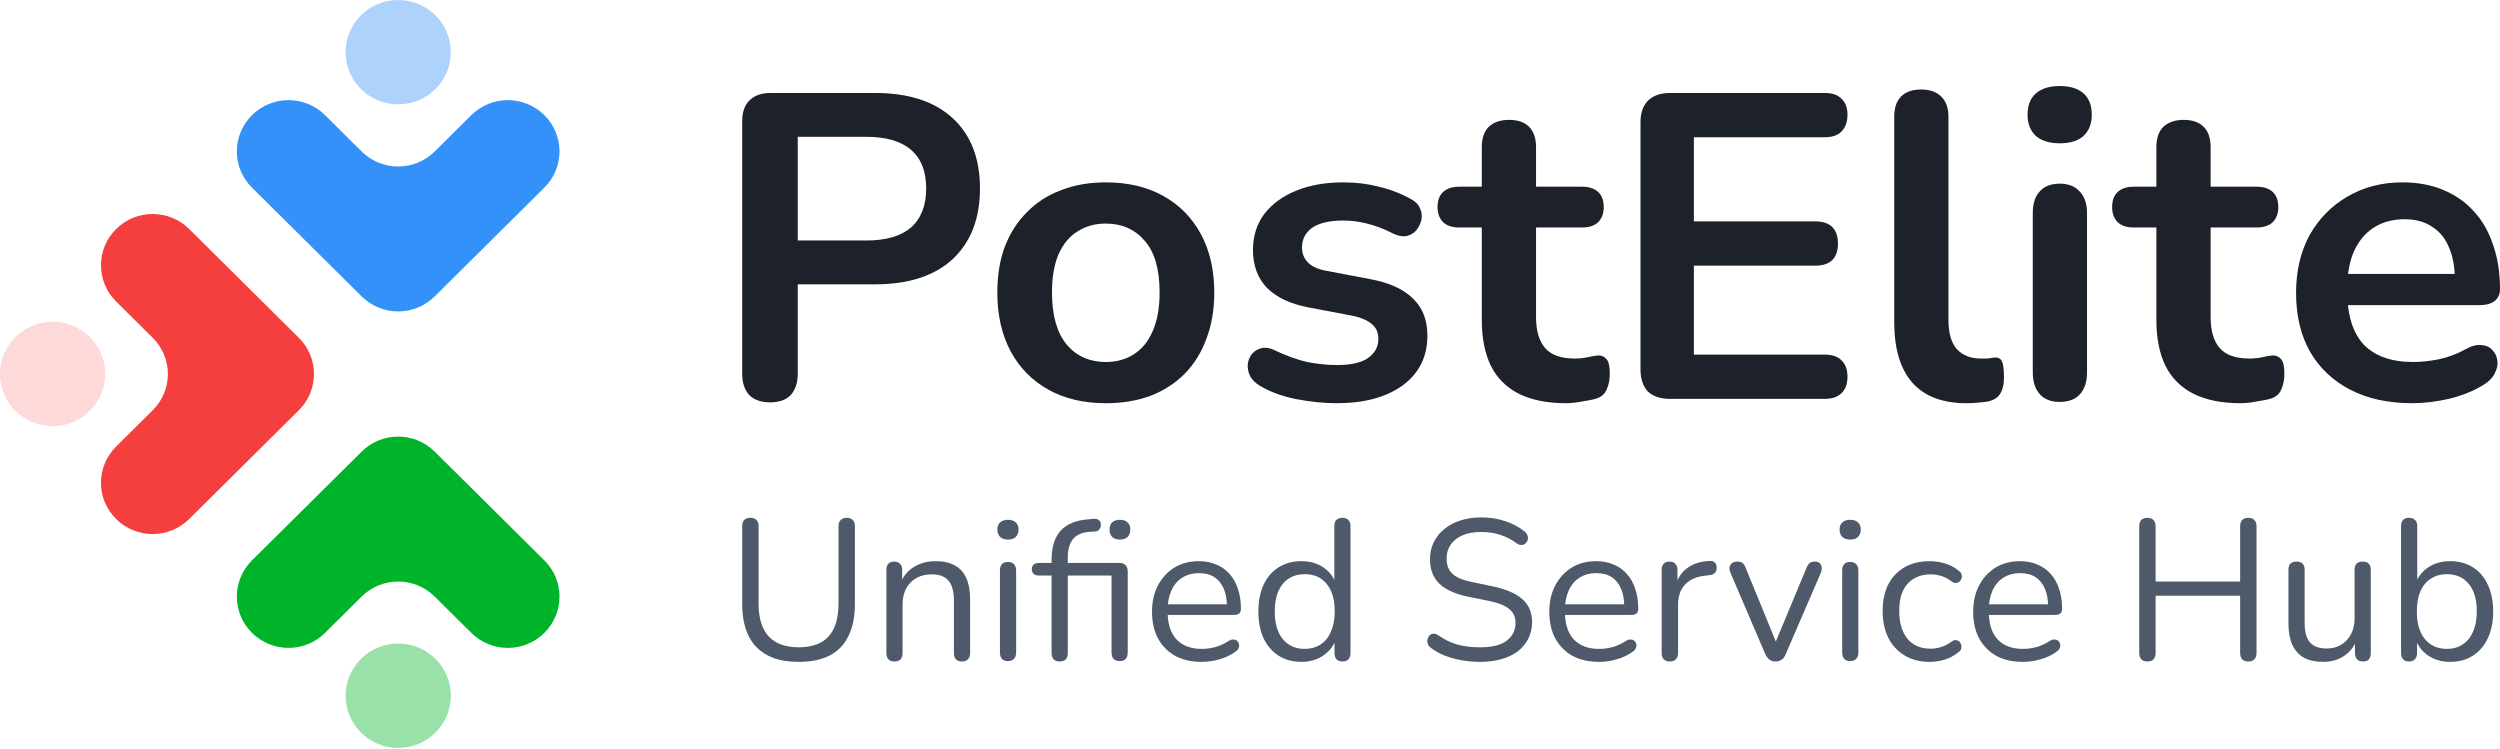 <svg width="197" height="59" viewBox="0 0 197 59" fill="none" xmlns="http://www.w3.org/2000/svg">
<g clip-path="url(#clip0_466_110881)">
<path d="M42.895 9.075C44.488 10.655 44.488 13.206 42.895 14.786L34.255 23.356C32.662 24.935 30.09 24.935 28.497 23.356L19.856 14.786C18.264 13.206 18.264 10.655 19.856 9.075C21.449 7.496 24.021 7.496 25.614 9.075L28.497 11.935C30.09 13.515 32.662 13.515 34.255 11.935L37.138 9.075C38.73 7.496 41.303 7.496 42.895 9.075Z" fill="#3491FA"/>
<path opacity="0.4" d="M31.379 8.224C33.669 8.224 35.525 6.383 35.525 4.112C35.525 1.841 33.669 0 31.379 0C29.09 0 27.233 1.841 27.233 4.112C27.233 6.383 29.09 8.224 31.379 8.224Z" fill="#3491FA"/>
<path d="M42.895 49.87C44.488 48.29 44.488 45.739 42.895 44.159L34.255 35.589C32.662 34.009 30.09 34.009 28.497 35.589L19.856 44.159C18.264 45.739 18.264 48.29 19.856 49.87C21.449 51.449 24.021 51.449 25.614 49.87L28.497 47.01C30.09 45.43 32.662 45.43 34.255 47.01L37.138 49.87C38.73 51.449 41.303 51.449 42.895 49.87Z" fill="#00B42A"/>
<path opacity="0.4" d="M31.379 58.935C33.669 58.935 35.525 57.094 35.525 54.823C35.525 52.552 33.669 50.711 31.379 50.711C29.09 50.711 27.233 52.552 27.233 54.823C27.233 57.094 29.09 58.935 31.379 58.935Z" fill="#00B42A"/>
<path d="M9.15 18.048C10.743 16.468 13.315 16.468 14.908 18.048L23.548 26.618C25.141 28.198 25.141 30.749 23.548 32.328L14.908 40.899C13.315 42.478 10.743 42.478 9.15 40.899C7.558 39.319 7.558 36.768 9.15 35.188L12.034 32.328C13.626 30.749 13.626 28.198 12.034 26.618L9.15 23.758C7.558 22.179 7.558 19.618 9.15 18.048Z" fill="#F53F3F"/>
<g opacity="0.5">
<path opacity="0.4" d="M4.146 33.58C6.436 33.58 8.292 31.739 8.292 29.468C8.292 27.197 6.436 25.356 4.146 25.356C1.856 25.356 0 27.197 0 29.468C0 31.739 1.856 33.58 4.146 33.58Z" fill="#F53F3F"/>
</g>
</g>
<path d="M190.093 31.773C188.201 31.773 186.571 31.42 185.204 30.713C183.836 30.007 182.776 29.004 182.024 27.704C181.294 26.405 180.93 24.866 180.93 23.088C180.93 21.356 181.283 19.84 181.99 18.541C182.719 17.242 183.711 16.227 184.964 15.498C186.241 14.746 187.688 14.37 189.307 14.37C190.492 14.37 191.552 14.563 192.486 14.951C193.444 15.338 194.253 15.897 194.914 16.626C195.598 17.356 196.111 18.245 196.453 19.293C196.817 20.319 197 21.482 197 22.781C197 23.191 196.852 23.51 196.555 23.738C196.282 23.943 195.883 24.046 195.359 24.046H184.383V21.584H193.991L193.444 22.097C193.444 21.048 193.284 20.171 192.965 19.464C192.669 18.758 192.224 18.222 191.632 17.857C191.062 17.47 190.344 17.276 189.478 17.276C188.52 17.276 187.7 17.504 187.016 17.96C186.355 18.393 185.842 19.02 185.477 19.84C185.135 20.638 184.964 21.596 184.964 22.712V22.952C184.964 24.821 185.397 26.223 186.264 27.157C187.153 28.069 188.452 28.525 190.161 28.525C190.754 28.525 191.415 28.457 192.145 28.32C192.897 28.16 193.603 27.898 194.264 27.533C194.743 27.26 195.165 27.146 195.53 27.192C195.894 27.214 196.179 27.34 196.384 27.568C196.612 27.796 196.749 28.081 196.795 28.422C196.84 28.741 196.772 29.072 196.589 29.414C196.43 29.756 196.145 30.052 195.735 30.303C194.937 30.804 194.014 31.18 192.965 31.431C191.939 31.659 190.982 31.773 190.093 31.773Z" fill="#1D2129"/>
<path d="M176.556 31.773C175.075 31.773 173.832 31.523 172.829 31.021C171.849 30.52 171.12 29.79 170.641 28.833C170.162 27.853 169.923 26.645 169.923 25.209V17.926H168.145C167.598 17.926 167.176 17.789 166.88 17.515C166.584 17.219 166.436 16.82 166.436 16.319C166.436 15.794 166.584 15.396 166.88 15.122C167.176 14.849 167.598 14.712 168.145 14.712H169.923V11.6C169.923 10.894 170.105 10.358 170.47 9.993C170.858 9.629 171.393 9.446 172.077 9.446C172.761 9.446 173.285 9.629 173.65 9.993C174.015 10.358 174.197 10.894 174.197 11.6V14.712H177.821C178.368 14.712 178.79 14.849 179.086 15.122C179.383 15.396 179.531 15.794 179.531 16.319C179.531 16.82 179.383 17.219 179.086 17.515C178.79 17.789 178.368 17.926 177.821 17.926H174.197V24.969C174.197 26.063 174.436 26.884 174.915 27.431C175.394 27.978 176.169 28.252 177.24 28.252C177.628 28.252 177.97 28.218 178.266 28.149C178.562 28.081 178.824 28.035 179.052 28.012C179.326 27.989 179.554 28.081 179.736 28.286C179.918 28.468 180.01 28.856 180.01 29.448C180.01 29.904 179.93 30.315 179.77 30.679C179.634 31.021 179.371 31.261 178.984 31.397C178.688 31.488 178.3 31.568 177.821 31.637C177.343 31.728 176.921 31.773 176.556 31.773Z" fill="#1D2129"/>
<path d="M162.303 31.671C161.619 31.671 161.095 31.466 160.73 31.055C160.365 30.645 160.183 30.075 160.183 29.346V16.797C160.183 16.045 160.365 15.475 160.73 15.088C161.095 14.678 161.619 14.472 162.303 14.472C162.986 14.472 163.511 14.678 163.875 15.088C164.263 15.475 164.457 16.045 164.457 16.797V29.346C164.457 30.075 164.274 30.645 163.91 31.055C163.545 31.466 163.009 31.671 162.303 31.671ZM162.303 11.293C161.505 11.293 160.878 11.099 160.422 10.711C159.989 10.301 159.772 9.743 159.772 9.036C159.772 8.307 159.989 7.748 160.422 7.361C160.878 6.973 161.505 6.779 162.303 6.779C163.123 6.779 163.75 6.973 164.183 7.361C164.616 7.748 164.833 8.307 164.833 9.036C164.833 9.743 164.616 10.301 164.183 10.711C163.75 11.099 163.123 11.293 162.303 11.293Z" fill="#1D2129"/>
<path d="M154.974 31.773C153.082 31.773 151.657 31.238 150.7 30.166C149.742 29.072 149.264 27.477 149.264 25.379V9.207C149.264 8.5 149.446 7.965 149.811 7.6C150.175 7.235 150.7 7.053 151.384 7.053C152.067 7.053 152.592 7.235 152.956 7.6C153.344 7.965 153.538 8.5 153.538 9.207V25.174C153.538 26.223 153.754 26.998 154.187 27.499C154.643 28.001 155.281 28.252 156.102 28.252C156.284 28.252 156.455 28.252 156.615 28.252C156.774 28.229 156.934 28.206 157.094 28.183C157.413 28.138 157.629 28.229 157.743 28.457C157.857 28.662 157.914 29.095 157.914 29.756C157.914 30.326 157.8 30.77 157.572 31.09C157.344 31.409 156.968 31.602 156.444 31.671C156.216 31.694 155.977 31.716 155.726 31.739C155.475 31.762 155.224 31.773 154.974 31.773Z" fill="#1D2129"/>
<path d="M131.597 31.431C130.845 31.431 130.264 31.238 129.854 30.85C129.466 30.44 129.272 29.858 129.272 29.106V9.651C129.272 8.899 129.466 8.329 129.854 7.942C130.264 7.531 130.845 7.326 131.597 7.326H143.804C144.374 7.326 144.807 7.474 145.103 7.771C145.422 8.067 145.582 8.489 145.582 9.036C145.582 9.606 145.422 10.05 145.103 10.369C144.807 10.666 144.374 10.814 143.804 10.814H133.478V17.447H143.052C143.644 17.447 144.089 17.595 144.385 17.891C144.681 18.188 144.83 18.621 144.83 19.191C144.83 19.761 144.681 20.194 144.385 20.49C144.089 20.786 143.644 20.934 143.052 20.934H133.478V27.944H143.804C144.374 27.944 144.807 28.092 145.103 28.388C145.422 28.684 145.582 29.118 145.582 29.688C145.582 30.257 145.422 30.691 145.103 30.987C144.807 31.283 144.374 31.431 143.804 31.431H131.597Z" fill="#1D2129"/>
<path d="M123.399 31.773C121.917 31.773 120.675 31.523 119.672 31.021C118.692 30.52 117.963 29.79 117.484 28.833C117.005 27.853 116.766 26.645 116.766 25.209V17.926H114.988C114.441 17.926 114.019 17.789 113.723 17.515C113.426 17.219 113.278 16.82 113.278 16.319C113.278 15.794 113.426 15.396 113.723 15.122C114.019 14.849 114.441 14.712 114.988 14.712H116.766V11.6C116.766 10.894 116.948 10.358 117.313 9.993C117.7 9.629 118.236 9.446 118.92 9.446C119.604 9.446 120.128 9.629 120.493 9.993C120.857 10.358 121.04 10.894 121.04 11.6V14.712H124.664C125.211 14.712 125.633 14.849 125.929 15.122C126.226 15.396 126.374 15.794 126.374 16.319C126.374 16.82 126.226 17.219 125.929 17.515C125.633 17.789 125.211 17.926 124.664 17.926H121.04V24.969C121.04 26.063 121.279 26.884 121.758 27.431C122.237 27.978 123.012 28.252 124.083 28.252C124.47 28.252 124.812 28.218 125.109 28.149C125.405 28.081 125.667 28.035 125.895 28.012C126.169 27.989 126.397 28.081 126.579 28.286C126.761 28.468 126.852 28.856 126.852 29.448C126.852 29.904 126.773 30.315 126.613 30.679C126.476 31.021 126.214 31.261 125.827 31.397C125.53 31.488 125.143 31.568 124.664 31.637C124.185 31.728 123.764 31.773 123.399 31.773Z" fill="#1D2129"/>
<path d="M105.333 31.773C104.352 31.773 103.315 31.671 102.221 31.465C101.127 31.26 100.147 30.907 99.281 30.405C98.916 30.178 98.654 29.915 98.494 29.619C98.357 29.3 98.3 28.992 98.323 28.696C98.369 28.377 98.483 28.103 98.665 27.875C98.87 27.647 99.121 27.499 99.417 27.431C99.737 27.362 100.078 27.419 100.443 27.602C101.355 28.035 102.21 28.343 103.007 28.525C103.805 28.684 104.592 28.764 105.367 28.764C106.461 28.764 107.27 28.582 107.794 28.217C108.341 27.83 108.615 27.328 108.615 26.713C108.615 26.189 108.433 25.79 108.068 25.516C107.726 25.22 107.202 25.003 106.495 24.866L103.076 24.217C101.663 23.943 100.58 23.43 99.828 22.678C99.098 21.903 98.734 20.912 98.734 19.703C98.734 18.609 99.03 17.663 99.623 16.866C100.238 16.068 101.081 15.452 102.153 15.019C103.224 14.586 104.455 14.37 105.845 14.37C106.848 14.37 107.783 14.484 108.649 14.711C109.538 14.917 110.393 15.247 111.213 15.703C111.555 15.886 111.783 16.125 111.897 16.421C112.034 16.718 112.068 17.025 112 17.344C111.932 17.641 111.795 17.914 111.59 18.165C111.384 18.393 111.122 18.541 110.803 18.609C110.507 18.655 110.165 18.587 109.777 18.404C109.071 18.04 108.387 17.777 107.726 17.618C107.088 17.458 106.472 17.378 105.88 17.378C104.763 17.378 103.931 17.572 103.384 17.96C102.859 18.347 102.597 18.86 102.597 19.498C102.597 19.977 102.757 20.376 103.076 20.695C103.395 21.014 103.885 21.231 104.546 21.345L107.965 21.994C109.447 22.268 110.564 22.769 111.316 23.499C112.091 24.228 112.479 25.208 112.479 26.439C112.479 28.103 111.829 29.414 110.53 30.371C109.23 31.306 107.498 31.773 105.333 31.773Z" fill="#1D2129"/>
<path d="M87.137 31.773C85.404 31.773 83.9 31.42 82.624 30.713C81.347 30.007 80.355 29.004 79.649 27.704C78.942 26.382 78.589 24.832 78.589 23.054C78.589 21.709 78.783 20.513 79.17 19.464C79.58 18.393 80.162 17.481 80.914 16.729C81.666 15.954 82.567 15.373 83.615 14.985C84.664 14.575 85.838 14.37 87.137 14.37C88.869 14.37 90.374 14.723 91.65 15.43C92.927 16.136 93.918 17.139 94.625 18.438C95.331 19.738 95.685 21.276 95.685 23.054C95.685 24.399 95.48 25.607 95.069 26.679C94.682 27.75 94.112 28.673 93.36 29.448C92.607 30.2 91.707 30.782 90.659 31.192C89.61 31.579 88.436 31.773 87.137 31.773ZM87.137 28.525C87.98 28.525 88.721 28.32 89.359 27.91C89.998 27.499 90.488 26.895 90.829 26.097C91.194 25.277 91.376 24.262 91.376 23.054C91.376 21.231 90.989 19.875 90.214 18.985C89.439 18.074 88.413 17.618 87.137 17.618C86.293 17.618 85.553 17.823 84.914 18.233C84.276 18.621 83.775 19.225 83.41 20.045C83.068 20.843 82.897 21.846 82.897 23.054C82.897 24.855 83.284 26.223 84.059 27.157C84.835 28.069 85.86 28.525 87.137 28.525Z" fill="#1D2129"/>
<path d="M60.674 31.705C59.967 31.705 59.42 31.511 59.032 31.123C58.668 30.713 58.485 30.155 58.485 29.448V9.549C58.485 8.819 58.679 8.272 59.067 7.907C59.454 7.52 60.001 7.326 60.708 7.326H68.948C71.592 7.326 73.632 7.987 75.068 9.309C76.504 10.631 77.222 12.478 77.222 14.848C77.222 17.219 76.504 19.077 75.068 20.422C73.632 21.744 71.592 22.405 68.948 22.405H62.862V29.448C62.862 30.155 62.679 30.713 62.315 31.123C61.95 31.511 61.403 31.705 60.674 31.705ZM62.862 18.951H68.264C69.814 18.951 70.988 18.609 71.786 17.926C72.584 17.219 72.983 16.193 72.983 14.848C72.983 13.504 72.584 12.489 71.786 11.805C70.988 11.121 69.814 10.78 68.264 10.78H62.862V18.951Z" fill="#1D2129"/>
<path d="M193.078 52.156C192.385 52.156 191.786 51.978 191.283 51.621C190.789 51.264 190.459 50.786 190.291 50.188L190.464 50.015V51.463C190.464 51.673 190.406 51.836 190.291 51.952C190.186 52.067 190.033 52.125 189.834 52.125C189.624 52.125 189.467 52.067 189.362 51.952C189.257 51.836 189.204 51.673 189.204 51.463V41.449C189.204 41.239 189.257 41.081 189.362 40.976C189.467 40.861 189.624 40.803 189.834 40.803C190.033 40.803 190.191 40.861 190.306 40.976C190.422 41.081 190.48 41.239 190.48 41.449V46.141H190.291C190.469 45.553 190.805 45.086 191.298 44.74C191.792 44.393 192.385 44.22 193.078 44.22C193.77 44.22 194.369 44.383 194.873 44.708C195.377 45.023 195.765 45.48 196.038 46.078C196.321 46.666 196.463 47.369 196.463 48.188C196.463 48.996 196.321 49.7 196.038 50.298C195.765 50.886 195.371 51.343 194.857 51.668C194.353 51.993 193.76 52.156 193.078 52.156ZM192.81 51.133C193.293 51.133 193.707 51.017 194.054 50.786C194.411 50.555 194.684 50.219 194.873 49.779C195.072 49.338 195.172 48.807 195.172 48.188C195.172 47.233 194.957 46.503 194.526 45.999C194.106 45.496 193.534 45.244 192.81 45.244C192.338 45.244 191.923 45.359 191.566 45.59C191.209 45.81 190.931 46.141 190.731 46.582C190.543 47.013 190.448 47.548 190.448 48.188C190.448 49.133 190.663 49.862 191.094 50.377C191.524 50.881 192.096 51.133 192.81 51.133Z" fill="#4E5969"/>
<path d="M183.086 52.156C182.466 52.156 181.952 52.046 181.543 51.825C181.144 51.594 180.839 51.253 180.629 50.802C180.43 50.35 180.33 49.789 180.33 49.117V44.897C180.33 44.677 180.383 44.514 180.488 44.409C180.603 44.304 180.76 44.252 180.96 44.252C181.17 44.252 181.327 44.304 181.432 44.409C181.548 44.514 181.606 44.677 181.606 44.897V49.101C181.606 49.773 181.742 50.277 182.015 50.613C182.298 50.938 182.739 51.101 183.338 51.101C183.988 51.101 184.519 50.881 184.928 50.44C185.337 49.999 185.542 49.421 185.542 48.708V44.897C185.542 44.677 185.595 44.514 185.7 44.409C185.815 44.304 185.978 44.252 186.188 44.252C186.387 44.252 186.539 44.304 186.644 44.409C186.76 44.514 186.817 44.677 186.817 44.897V51.463C186.817 51.904 186.613 52.124 186.203 52.124C186.004 52.124 185.846 52.067 185.731 51.951C185.626 51.836 185.574 51.673 185.574 51.463V50.03L185.778 50.251C185.568 50.87 185.222 51.343 184.739 51.668C184.267 51.993 183.715 52.156 183.086 52.156Z" fill="#4E5969"/>
<path d="M169.217 52.125C169.007 52.125 168.844 52.067 168.729 51.952C168.624 51.825 168.571 51.658 168.571 51.448V41.48C168.571 41.26 168.624 41.092 168.729 40.976C168.844 40.861 169.007 40.803 169.217 40.803C169.427 40.803 169.584 40.861 169.689 40.976C169.805 41.092 169.862 41.26 169.862 41.48V45.826H176.523V41.48C176.523 41.26 176.576 41.092 176.681 40.976C176.796 40.861 176.959 40.803 177.169 40.803C177.379 40.803 177.536 40.861 177.641 40.976C177.757 41.092 177.814 41.26 177.814 41.48V51.448C177.814 51.658 177.757 51.825 177.641 51.952C177.536 52.067 177.379 52.125 177.169 52.125C176.959 52.125 176.796 52.067 176.681 51.952C176.576 51.825 176.523 51.658 176.523 51.448V46.944H169.862V51.448C169.862 51.658 169.81 51.825 169.705 51.952C169.6 52.067 169.437 52.125 169.217 52.125Z" fill="#4E5969"/>
<path d="M159.407 52.156C158.599 52.156 157.901 51.999 157.313 51.684C156.736 51.358 156.284 50.902 155.959 50.314C155.644 49.726 155.486 49.023 155.486 48.204C155.486 47.406 155.644 46.713 155.959 46.126C156.274 45.527 156.704 45.06 157.25 44.724C157.806 44.388 158.447 44.22 159.171 44.22C159.685 44.22 160.147 44.309 160.557 44.488C160.966 44.656 161.312 44.903 161.596 45.228C161.89 45.553 162.11 45.947 162.257 46.409C162.415 46.871 162.493 47.39 162.493 47.968C162.493 48.136 162.446 48.262 162.352 48.346C162.257 48.419 162.121 48.456 161.942 48.456H156.463V47.621H161.643L161.391 47.826C161.391 47.259 161.307 46.782 161.139 46.393C160.971 45.994 160.725 45.69 160.399 45.48C160.084 45.27 159.685 45.165 159.202 45.165C158.667 45.165 158.21 45.291 157.833 45.543C157.465 45.784 157.187 46.126 156.998 46.566C156.809 46.997 156.715 47.501 156.715 48.078V48.172C156.715 49.138 156.945 49.873 157.407 50.377C157.88 50.881 158.546 51.133 159.407 51.133C159.764 51.133 160.116 51.086 160.462 50.991C160.819 50.897 161.165 50.739 161.501 50.519C161.648 50.424 161.78 50.382 161.895 50.393C162.021 50.393 162.121 50.429 162.194 50.503C162.268 50.566 162.315 50.65 162.336 50.755C162.367 50.849 162.357 50.954 162.304 51.07C162.262 51.185 162.173 51.285 162.037 51.369C161.69 51.621 161.281 51.815 160.809 51.952C160.336 52.088 159.869 52.156 159.407 52.156Z" fill="#4E5969"/>
<path d="M152.068 52.156C151.301 52.156 150.64 51.988 150.084 51.652C149.527 51.316 149.097 50.849 148.792 50.251C148.499 49.642 148.352 48.939 148.352 48.141C148.352 47.532 148.436 46.986 148.603 46.503C148.771 46.02 149.018 45.611 149.344 45.275C149.669 44.929 150.057 44.666 150.509 44.488C150.971 44.309 151.49 44.22 152.068 44.22C152.446 44.22 152.839 44.278 153.249 44.393C153.658 44.509 154.031 44.708 154.367 44.992C154.472 45.065 154.54 45.154 154.571 45.26C154.603 45.364 154.603 45.469 154.571 45.574C154.54 45.669 154.487 45.753 154.414 45.826C154.34 45.889 154.246 45.926 154.13 45.937C154.025 45.947 153.915 45.91 153.8 45.826C153.527 45.616 153.249 45.469 152.965 45.385C152.682 45.301 152.409 45.26 152.146 45.26C151.737 45.26 151.38 45.328 151.076 45.464C150.771 45.59 150.514 45.774 150.304 46.015C150.094 46.257 149.931 46.556 149.816 46.913C149.711 47.27 149.658 47.684 149.658 48.157C149.658 49.07 149.874 49.794 150.304 50.33C150.734 50.855 151.349 51.117 152.146 51.117C152.409 51.117 152.677 51.075 152.949 50.991C153.233 50.907 153.516 50.76 153.8 50.55C153.915 50.466 154.025 50.429 154.13 50.44C154.235 50.45 154.325 50.492 154.398 50.566C154.472 50.629 154.519 50.713 154.54 50.818C154.571 50.923 154.571 51.028 154.54 51.133C154.508 51.227 154.44 51.311 154.335 51.385C153.999 51.658 153.632 51.857 153.233 51.983C152.834 52.099 152.446 52.156 152.068 52.156Z" fill="#4E5969"/>
<path d="M145.794 52.093C145.584 52.093 145.426 52.035 145.321 51.92C145.216 51.794 145.164 51.621 145.164 51.4V44.96C145.164 44.739 145.216 44.572 145.321 44.456C145.426 44.341 145.584 44.283 145.794 44.283C145.993 44.283 146.15 44.341 146.266 44.456C146.381 44.572 146.439 44.739 146.439 44.96V51.4C146.439 51.621 146.381 51.794 146.266 51.92C146.161 52.035 146.003 52.093 145.794 52.093ZM145.794 42.519C145.531 42.519 145.326 42.451 145.179 42.315C145.032 42.168 144.959 41.974 144.959 41.732C144.959 41.48 145.032 41.291 145.179 41.165C145.326 41.029 145.531 40.96 145.794 40.96C146.066 40.96 146.271 41.029 146.408 41.165C146.555 41.291 146.628 41.48 146.628 41.732C146.628 41.974 146.555 42.168 146.408 42.315C146.271 42.451 146.066 42.519 145.794 42.519Z" fill="#4E5969"/>
<path d="M139.91 52.124C139.731 52.124 139.574 52.077 139.437 51.983C139.301 51.878 139.186 51.72 139.091 51.51L136.367 45.149C136.293 44.992 136.267 44.845 136.288 44.708C136.309 44.572 136.372 44.461 136.477 44.377C136.582 44.294 136.729 44.252 136.918 44.252C137.086 44.252 137.217 44.288 137.312 44.362C137.406 44.435 137.49 44.566 137.564 44.755L140.146 51.069H139.721L142.351 44.755C142.424 44.566 142.508 44.435 142.602 44.362C142.697 44.288 142.833 44.252 143.012 44.252C143.18 44.252 143.306 44.294 143.39 44.377C143.484 44.461 143.537 44.572 143.547 44.708C143.568 44.834 143.547 44.976 143.484 45.133L140.729 51.51C140.655 51.72 140.545 51.878 140.398 51.983C140.262 52.077 140.099 52.124 139.91 52.124Z" fill="#4E5969"/>
<path d="M131.586 52.124C131.376 52.124 131.213 52.066 131.098 51.951C130.993 51.836 130.94 51.673 130.94 51.463V44.897C130.94 44.687 130.993 44.529 131.098 44.424C131.203 44.309 131.355 44.251 131.555 44.251C131.754 44.251 131.906 44.309 132.011 44.424C132.127 44.529 132.184 44.687 132.184 44.897V46.172H132.027C132.195 45.553 132.515 45.075 132.987 44.739C133.46 44.403 134.042 44.225 134.735 44.204C134.893 44.193 135.019 44.23 135.113 44.314C135.208 44.388 135.26 44.519 135.271 44.708C135.281 44.886 135.239 45.028 135.145 45.133C135.05 45.238 134.903 45.301 134.704 45.322L134.452 45.353C133.738 45.416 133.187 45.647 132.798 46.046C132.421 46.435 132.232 46.97 132.232 47.652V51.463C132.232 51.673 132.174 51.836 132.058 51.951C131.953 52.066 131.796 52.124 131.586 52.124Z" fill="#4E5969"/>
<path d="M126.008 52.156C125.199 52.156 124.501 51.999 123.913 51.684C123.336 51.358 122.885 50.902 122.559 50.314C122.244 49.726 122.087 49.023 122.087 48.204C122.087 47.406 122.244 46.713 122.559 46.126C122.874 45.527 123.305 45.06 123.85 44.724C124.407 44.388 125.047 44.22 125.772 44.22C126.286 44.22 126.748 44.309 127.157 44.488C127.567 44.656 127.913 44.903 128.196 45.228C128.49 45.553 128.711 45.947 128.858 46.409C129.015 46.871 129.094 47.39 129.094 47.968C129.094 48.136 129.047 48.262 128.952 48.346C128.858 48.419 128.721 48.456 128.543 48.456H123.063V47.621H128.244L127.992 47.826C127.992 47.259 127.908 46.782 127.74 46.393C127.572 45.994 127.325 45.69 127 45.48C126.685 45.27 126.286 45.165 125.803 45.165C125.268 45.165 124.811 45.291 124.433 45.543C124.066 45.784 123.787 46.126 123.599 46.566C123.41 46.997 123.315 47.501 123.315 48.078V48.172C123.315 49.138 123.546 49.873 124.008 50.377C124.48 50.881 125.147 51.133 126.008 51.133C126.365 51.133 126.716 51.086 127.063 50.991C127.42 50.897 127.766 50.739 128.102 50.519C128.249 50.424 128.38 50.382 128.496 50.393C128.622 50.393 128.721 50.429 128.795 50.503C128.868 50.566 128.915 50.65 128.936 50.755C128.968 50.849 128.957 50.954 128.905 51.07C128.863 51.185 128.774 51.285 128.637 51.369C128.291 51.621 127.881 51.815 127.409 51.952C126.937 52.088 126.47 52.156 126.008 52.156Z" fill="#4E5969"/>
<path d="M116.635 52.156C116.142 52.156 115.659 52.114 115.187 52.03C114.714 51.946 114.273 51.825 113.864 51.668C113.465 51.51 113.103 51.311 112.777 51.069C112.651 50.975 112.562 50.87 112.51 50.755C112.468 50.629 112.457 50.508 112.478 50.392C112.51 50.266 112.562 50.161 112.636 50.078C112.72 49.993 112.819 49.946 112.935 49.936C113.05 49.925 113.176 49.962 113.313 50.046C113.785 50.382 114.289 50.629 114.824 50.786C115.36 50.933 115.963 51.007 116.635 51.007C117.58 51.007 118.278 50.833 118.729 50.487C119.191 50.13 119.422 49.663 119.422 49.085C119.422 48.613 119.254 48.246 118.918 47.983C118.593 47.71 118.042 47.495 117.265 47.338L115.628 47.007C114.641 46.797 113.901 46.456 113.407 45.983C112.924 45.501 112.683 44.86 112.683 44.062C112.683 43.569 112.783 43.123 112.982 42.724C113.182 42.315 113.46 41.968 113.817 41.685C114.174 41.391 114.599 41.165 115.092 41.008C115.586 40.85 116.131 40.772 116.73 40.772C117.391 40.772 118.005 40.866 118.572 41.055C119.149 41.233 119.669 41.506 120.131 41.874C120.246 41.968 120.325 42.078 120.367 42.204C120.409 42.32 120.414 42.435 120.383 42.551C120.351 42.656 120.294 42.745 120.21 42.819C120.136 42.892 120.036 42.934 119.91 42.944C119.795 42.955 119.664 42.913 119.517 42.819C119.097 42.504 118.661 42.278 118.21 42.141C117.758 41.994 117.26 41.921 116.714 41.921C116.158 41.921 115.675 42.005 115.265 42.173C114.866 42.341 114.552 42.587 114.321 42.913C114.1 43.228 113.99 43.595 113.99 44.015C113.99 44.519 114.142 44.918 114.447 45.212C114.761 45.506 115.271 45.721 115.974 45.858L117.612 46.204C118.672 46.424 119.454 46.76 119.958 47.212C120.472 47.653 120.729 48.256 120.729 49.023C120.729 49.484 120.635 49.91 120.446 50.298C120.257 50.686 119.984 51.022 119.627 51.306C119.27 51.579 118.84 51.788 118.336 51.935C117.832 52.083 117.265 52.156 116.635 52.156Z" fill="#4E5969"/>
<path d="M102.546 52.156C101.863 52.156 101.265 51.993 100.751 51.668C100.247 51.343 99.853 50.886 99.57 50.298C99.297 49.7 99.16 48.996 99.16 48.188C99.16 47.369 99.297 46.666 99.57 46.078C99.853 45.48 100.247 45.023 100.751 44.708C101.265 44.383 101.863 44.22 102.546 44.22C103.238 44.22 103.832 44.393 104.325 44.74C104.818 45.086 105.149 45.553 105.317 46.141H105.144V41.449C105.144 41.239 105.196 41.081 105.301 40.976C105.417 40.861 105.579 40.803 105.789 40.803C105.989 40.803 106.141 40.861 106.246 40.976C106.361 41.081 106.419 41.239 106.419 41.449V51.463C106.419 51.673 106.367 51.836 106.262 51.952C106.157 52.067 105.999 52.125 105.789 52.125C105.59 52.125 105.432 52.067 105.317 51.952C105.212 51.836 105.159 51.673 105.159 51.463V49.968L105.333 50.188C105.165 50.786 104.829 51.264 104.325 51.621C103.832 51.978 103.238 52.156 102.546 52.156ZM102.813 51.133C103.286 51.133 103.7 51.017 104.057 50.786C104.414 50.555 104.687 50.219 104.876 49.779C105.075 49.338 105.175 48.807 105.175 48.188C105.175 47.233 104.96 46.503 104.53 45.999C104.11 45.496 103.538 45.244 102.813 45.244C102.33 45.244 101.91 45.359 101.554 45.59C101.207 45.81 100.934 46.141 100.735 46.582C100.546 47.013 100.451 47.548 100.451 48.188C100.451 49.133 100.667 49.862 101.097 50.377C101.527 50.881 102.099 51.133 102.813 51.133Z" fill="#4E5969"/>
<path d="M94.7 52.156C93.892 52.156 93.194 51.999 92.606 51.684C92.028 51.358 91.577 50.902 91.252 50.314C90.937 49.726 90.779 49.023 90.779 48.204C90.779 47.406 90.937 46.713 91.252 46.126C91.567 45.527 91.997 45.06 92.543 44.724C93.099 44.388 93.74 44.22 94.464 44.22C94.978 44.22 95.44 44.309 95.85 44.488C96.259 44.656 96.605 44.903 96.889 45.228C97.183 45.553 97.403 45.947 97.55 46.409C97.708 46.871 97.786 47.39 97.786 47.968C97.786 48.136 97.739 48.262 97.645 48.346C97.55 48.419 97.414 48.456 97.235 48.456H91.756V47.621H96.936L96.684 47.826C96.684 47.259 96.6 46.782 96.432 46.393C96.264 45.994 96.017 45.69 95.692 45.48C95.377 45.27 94.978 45.165 94.495 45.165C93.96 45.165 93.503 45.291 93.126 45.543C92.758 45.784 92.48 46.126 92.291 46.566C92.102 46.997 92.007 47.501 92.007 48.078V48.172C92.007 49.138 92.238 49.873 92.7 50.377C93.173 50.881 93.839 51.133 94.7 51.133C95.057 51.133 95.409 51.086 95.755 50.991C96.112 50.897 96.458 50.739 96.794 50.519C96.941 50.424 97.073 50.382 97.188 50.393C97.314 50.393 97.414 50.429 97.487 50.503C97.561 50.566 97.608 50.65 97.629 50.755C97.66 50.849 97.65 50.954 97.597 51.07C97.555 51.185 97.466 51.285 97.33 51.369C96.983 51.621 96.574 51.815 96.102 51.952C95.629 52.088 95.162 52.156 94.7 52.156Z" fill="#4E5969"/>
<path d="M83.495 52.124C83.296 52.124 83.138 52.067 83.023 51.951C82.918 51.836 82.865 51.673 82.865 51.463V45.353H81.858C81.69 45.353 81.553 45.312 81.448 45.228C81.354 45.133 81.307 45.007 81.307 44.85C81.307 44.692 81.354 44.572 81.448 44.487C81.553 44.404 81.69 44.361 81.858 44.361H83.212L82.865 44.692V44.094C82.865 43.107 83.102 42.351 83.574 41.826C84.057 41.301 84.766 41.002 85.7 40.929L86.172 40.882C86.33 40.871 86.456 40.897 86.55 40.96C86.645 41.013 86.702 41.086 86.723 41.181C86.755 41.275 86.76 41.375 86.739 41.48C86.718 41.585 86.671 41.674 86.597 41.748C86.534 41.821 86.456 41.863 86.361 41.874L85.889 41.905C85.269 41.947 84.823 42.141 84.55 42.488C84.277 42.824 84.141 43.307 84.141 43.936V44.598L83.952 44.361H88.235C88.434 44.361 88.587 44.419 88.692 44.535C88.807 44.65 88.865 44.818 88.865 45.039V51.4C88.865 51.62 88.812 51.794 88.707 51.92C88.602 52.035 88.445 52.093 88.235 52.093C88.025 52.093 87.862 52.035 87.747 51.92C87.642 51.794 87.589 51.62 87.589 51.4V45.353H84.141V51.463C84.141 51.904 83.926 52.124 83.495 52.124ZM88.251 42.519C87.988 42.519 87.784 42.451 87.637 42.315C87.5 42.168 87.432 41.973 87.432 41.732C87.432 41.48 87.5 41.291 87.637 41.165C87.784 41.029 87.988 40.96 88.251 40.96C88.513 40.96 88.713 41.029 88.849 41.165C88.996 41.291 89.07 41.48 89.07 41.732C89.07 41.973 88.996 42.168 88.849 42.315C88.713 42.451 88.513 42.519 88.251 42.519Z" fill="#4E5969"/>
<path d="M79.426 52.093C79.216 52.093 79.059 52.035 78.954 51.92C78.849 51.794 78.796 51.621 78.796 51.4V44.96C78.796 44.739 78.849 44.572 78.954 44.456C79.059 44.341 79.216 44.283 79.426 44.283C79.626 44.283 79.783 44.341 79.899 44.456C80.014 44.572 80.072 44.739 80.072 44.96V51.4C80.072 51.621 80.014 51.794 79.899 51.92C79.794 52.035 79.636 52.093 79.426 52.093ZM79.426 42.519C79.164 42.519 78.959 42.451 78.812 42.315C78.665 42.168 78.592 41.974 78.592 41.732C78.592 41.48 78.665 41.291 78.812 41.165C78.959 41.029 79.164 40.96 79.426 40.96C79.699 40.96 79.904 41.029 80.04 41.165C80.187 41.291 80.261 41.48 80.261 41.732C80.261 41.974 80.187 42.168 80.04 42.315C79.904 42.451 79.699 42.519 79.426 42.519Z" fill="#4E5969"/>
<path d="M70.477 52.125C70.267 52.125 70.109 52.067 70.004 51.952C69.899 51.836 69.847 51.673 69.847 51.463V44.897C69.847 44.687 69.899 44.53 70.004 44.425C70.109 44.309 70.261 44.252 70.461 44.252C70.66 44.252 70.812 44.309 70.917 44.425C71.033 44.53 71.091 44.687 71.091 44.897V46.252L70.917 46.062C71.138 45.454 71.495 44.997 71.988 44.693C72.492 44.378 73.069 44.22 73.72 44.22C74.329 44.22 74.833 44.33 75.232 44.551C75.641 44.771 75.946 45.107 76.145 45.559C76.345 45.999 76.444 46.561 76.444 47.243V51.463C76.444 51.673 76.387 51.836 76.271 51.952C76.166 52.067 76.014 52.125 75.814 52.125C75.605 52.125 75.442 52.067 75.326 51.952C75.221 51.836 75.169 51.673 75.169 51.463V47.322C75.169 46.608 75.027 46.089 74.744 45.763C74.471 45.427 74.03 45.26 73.421 45.26C72.718 45.26 72.156 45.48 71.736 45.921C71.327 46.351 71.122 46.929 71.122 47.653V51.463C71.122 51.904 70.907 52.125 70.477 52.125Z" fill="#4E5969"/>
<path d="M62.941 52.156C62.207 52.156 61.561 52.061 61.005 51.872C60.459 51.673 59.997 51.384 59.619 51.006C59.241 50.618 58.958 50.14 58.769 49.573C58.58 49.007 58.485 48.356 58.485 47.621V41.464C58.485 41.244 58.538 41.081 58.643 40.976C58.758 40.861 58.921 40.803 59.131 40.803C59.341 40.803 59.498 40.861 59.603 40.976C59.719 41.081 59.776 41.244 59.776 41.464V47.558C59.776 48.712 60.044 49.579 60.58 50.156C61.115 50.723 61.902 51.006 62.941 51.006C63.981 51.006 64.763 50.723 65.288 50.156C65.813 49.579 66.075 48.712 66.075 47.558V41.464C66.075 41.244 66.133 41.081 66.248 40.976C66.364 40.861 66.526 40.803 66.736 40.803C66.936 40.803 67.088 40.861 67.193 40.976C67.308 41.081 67.366 41.244 67.366 41.464V47.621C67.366 48.597 67.198 49.426 66.862 50.109C66.537 50.791 66.043 51.305 65.382 51.652C64.721 51.988 63.907 52.156 62.941 52.156Z" fill="#4E5969"/>
<defs>
<clipPath id="clip0_466_110881">
<rect width="44.089" height="58.936" fill="white"/>
</clipPath>
</defs>
</svg>
